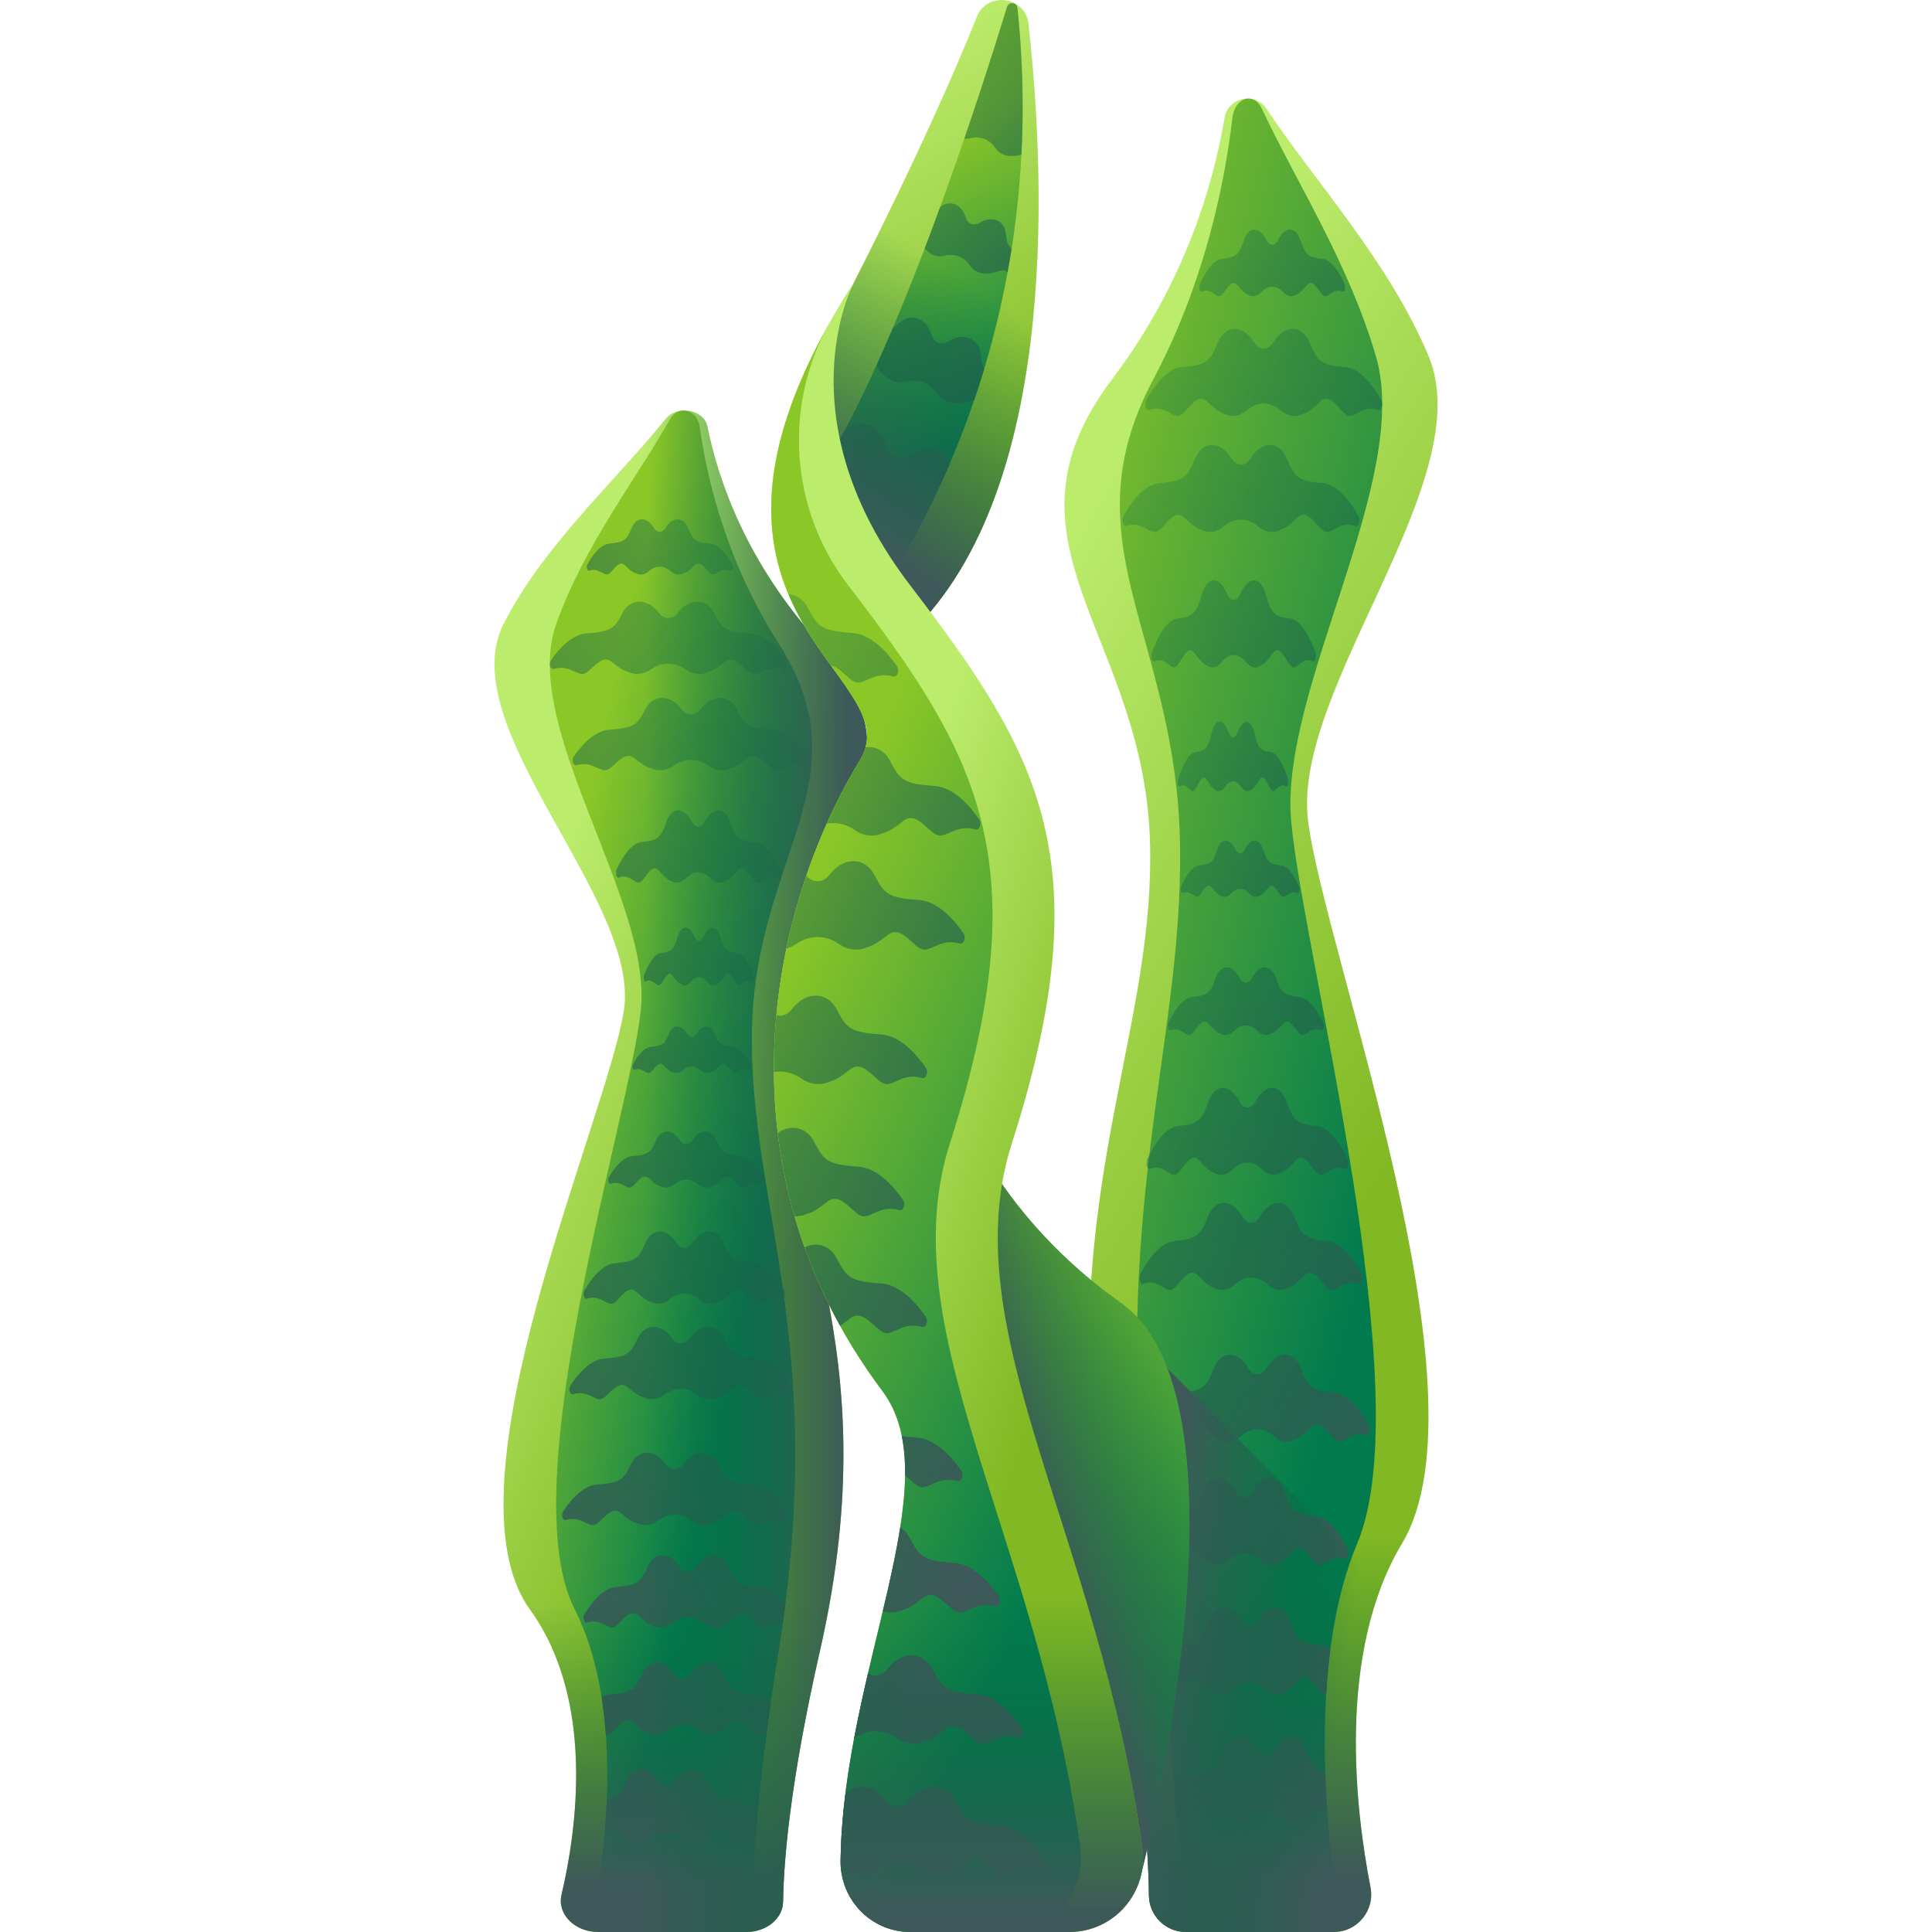 <svg xmlns:xlink="http://www.w3.org/1999/xlink" id="Capa_1" enable-background="new 0 0 510 510" height="512" viewBox="0 0 510 510"
     width="512" xmlns="http://www.w3.org/2000/svg">
    <linearGradient id="lg1">
        <stop offset="0" stop-color="#bbec6c"/>
        <stop offset="1" stop-color="#81b823"/>
    </linearGradient>
    <linearGradient id="SVGID_1_" gradientUnits="userSpaceOnUse" x1="236.252" x2="372.554" xlink:href="#lg1"
                    y1="218.824" y2="298.244"/>
    <linearGradient id="lg2">
        <stop offset="0" stop-color="#8bc727"/>
        <stop offset="1" stop-color="#017b4e"/>
    </linearGradient>
    <linearGradient id="SVGID_00000167395150258168332510000015879108662170364575_" gradientUnits="userSpaceOnUse"
                    x1="240.361" x2="372.66" xlink:href="#lg2" y1="248.11" y2="279.681"/>
    <linearGradient id="lg3">
        <stop offset="0" stop-color="#026841" stop-opacity="0"/>
        <stop offset=".239" stop-color="#0a6644" stop-opacity=".239"/>
        <stop offset=".611" stop-color="#20604d" stop-opacity=".611"/>
        <stop offset="1" stop-color="#3e5959"/>
    </linearGradient>
    <linearGradient id="SVGID_00000131362487635792936630000000521834023450029957_" gradientUnits="userSpaceOnUse"
                    x1="280.85" x2="380.479" xlink:href="#lg3" y1="175.658" y2="234.755"/>
    <linearGradient id="SVGID_00000107552935157039621730000001795756519655767709_" gradientUnits="userSpaceOnUse"
                    x1="265.556" x2="411.219" xlink:href="#lg3" y1="132.79" y2="219.194"/>
    <linearGradient id="SVGID_00000054957875461471827630000006575658335344176518_" gradientUnits="userSpaceOnUse"
                    x1="282.741" x2="410.476" xlink:href="#lg3" y1="41.334" y2="117.103"/>
    <linearGradient id="SVGID_00000106122554040066232190000005994215226489097124_" gradientUnits="userSpaceOnUse"
                    x1="254.513" x2="459.809" xlink:href="#lg3" y1="91.298" y2="213.075"/>
    <linearGradient id="SVGID_00000076561678472553046510000003994308070172353714_" gradientUnits="userSpaceOnUse"
                    x1="260.526" x2="465.823" xlink:href="#lg3" y1="60.666" y2="182.443"/>
    <linearGradient id="SVGID_00000057113023554746027040000016331061377410297003_" gradientUnits="userSpaceOnUse"
                    x1="205.664" x2="399.391" xlink:href="#lg3" y1="260.446" y2="375.36"/>
    <linearGradient id="SVGID_00000088105549811884443640000012678980362156541339_" gradientUnits="userSpaceOnUse"
                    x1="187.27" x2="382.535" xlink:href="#lg3" y1="288.633" y2="404.46"/>
    <linearGradient id="SVGID_00000113354230199497369690000006368079234550121601_" gradientUnits="userSpaceOnUse"
                    x1="178.617" x2="360.44" xlink:href="#lg3" y1="317.048" y2="424.901"/>
    <linearGradient id="SVGID_00000047023482391105528750000012842324761327648935_" gradientUnits="userSpaceOnUse"
                    x1="183.045" x2="344.14" xlink:href="#lg3" y1="352.576" y2="448.134"/>
    <linearGradient id="SVGID_00000116921858726527051770000000526184336100208562_" gradientUnits="userSpaceOnUse"
                    x1="191.321" x2="333.315" xlink:href="#lg3" y1="389.157" y2="473.384"/>
    <linearGradient id="SVGID_00000078021990564357579810000001011454377930395568_" gradientUnits="userSpaceOnUse"
                    x1="228.913" x2="404.889" xlink:href="#lg3" y1="243.869" y2="348.254"/>
    <linearGradient id="SVGID_00000167374526537295909240000013300479085161236415_" gradientUnits="userSpaceOnUse"
                    x1="257.125" x2="393.1" xlink:href="#lg3" y1="225.412" y2="306.07"/>
    <linearGradient id="SVGID_00000014635759282268942860000002946974927179229111_" gradientUnits="userSpaceOnUse"
                    x1="275.888" x2="380.178" xlink:href="#lg3" y1="201.573" y2="263.435"/>
    <linearGradient id="SVGID_00000042725694917825049450000011567623990218354822_" gradientUnits="userSpaceOnUse"
                    x1="332.218" x2="332.218" xlink:href="#lg3" y1="405.702" y2="494.673"/>
    <linearGradient id="SVGID_00000171691533791840417620000017971365571928726427_" gradientUnits="userSpaceOnUse"
                    x1="121.653" x2="211.153" xlink:href="#lg1" y1="290.184" y2="326.184"/>
    <linearGradient id="SVGID_00000172406619939141434240000006403970319215868311_" gradientUnits="userSpaceOnUse"
                    x1="135.939" x2="202.439" xlink:href="#lg2" y1="301.531" y2="315.531"/>
    <linearGradient id="SVGID_00000096741601896246392970000012274511348472073364_"
                    gradientTransform="matrix(-1 0 0 1 -825.658 0)" gradientUnits="userSpaceOnUse" x1="-1054.261"
                    x2="-956.649" xlink:href="#lg3" y1="228.872" y2="286.773"/>
    <linearGradient id="SVGID_00000015331338639672663090000006220073742429641389_"
                    gradientTransform="matrix(-1 0 0 1 -825.658 0)" gradientUnits="userSpaceOnUse" x1="-1069.759"
                    x2="-926.156" xlink:href="#lg3" y1="191.856" y2="277.038"/>
    <linearGradient id="SVGID_00000016048595495555360630000002831264793241290893_"
                    gradientTransform="matrix(-1 0 0 1 -825.658 0)" gradientUnits="userSpaceOnUse" x1="-1052.87"
                    x2="-926.299" xlink:href="#lg3" y1="116.406" y2="191.485"/>
    <linearGradient id="SVGID_00000126306648391594420860000011618448743198926756_"
                    gradientTransform="matrix(-1 0 0 1 -825.658 0)" gradientUnits="userSpaceOnUse" x1="-1081.521"
                    x2="-876.977" xlink:href="#lg3" y1="155.972" y2="277.303"/>
    <linearGradient id="SVGID_00000036965757791462442150000017003025181871163023_"
                    gradientTransform="matrix(-1 0 0 1 -825.658 0)" gradientUnits="userSpaceOnUse" x1="-1075.508"
                    x2="-870.963" xlink:href="#lg3" y1="130.552" y2="251.883"/>
    <linearGradient id="SVGID_00000140711269262917810140000008020240552836977087_"
                    gradientTransform="matrix(-1 0 0 1 -825.658 0)" gradientUnits="userSpaceOnUse" x1="-1130.059"
                    x2="-937.227" xlink:href="#lg3" y1="291.291" y2="405.674"/>
    <linearGradient id="SVGID_00000070076893067433003280000010145266081768641200_"
                    gradientTransform="matrix(-1 0 0 1 -825.658 0)" gradientUnits="userSpaceOnUse" x1="-1148.386"
                    x2="-953.992" xlink:href="#lg3" y1="312.704" y2="428.014"/>
    <linearGradient id="SVGID_00000007408719340628410410000016922501339755603601_"
                    gradientTransform="matrix(-1 0 0 1 -825.658 0)" gradientUnits="userSpaceOnUse" x1="-1156.171"
                    x2="-976.074" xlink:href="#lg3" y1="336.12" y2="442.949"/>
    <linearGradient id="SVGID_00000042700582091135034990000011465051182685142432_"
                    gradientTransform="matrix(-1 0 0 1 -825.658 0)" gradientUnits="userSpaceOnUse" x1="-1150.017"
                    x2="-992.307" xlink:href="#lg3" y1="366.78" y2="460.33"/>
    <linearGradient id="SVGID_00000016060333220624774550000000400575460930241189_"
                    gradientTransform="matrix(-1 0 0 1 -825.658 0)" gradientUnits="userSpaceOnUse" x1="-1142.867"
                    x2="-1002.779" xlink:href="#lg3" y1="396.946" y2="480.043"/>
    <linearGradient id="SVGID_00000080910989096842049180000012160604863710622091_"
                    gradientTransform="matrix(-1 0 0 1 -825.658 0)" gradientUnits="userSpaceOnUse" x1="-1106.604"
                    x2="-931.922" xlink:href="#lg3" y1="280.009" y2="383.626"/>
    <linearGradient id="SVGID_00000039112929482494820740000006402383433342689930_"
                    gradientTransform="matrix(-1 0 0 1 -825.658 0)" gradientUnits="userSpaceOnUse" x1="-1078.456"
                    x2="-943.502" xlink:href="#lg3" y1="267.341" y2="347.393"/>
    <linearGradient id="SVGID_00000049900147211679100700000012050271380664896157_"
                    gradientTransform="matrix(-1 0 0 1 -825.658 0)" gradientUnits="userSpaceOnUse" x1="-1059.597"
                    x2="-956.383" xlink:href="#lg3" y1="249.496" y2="310.72"/>
    <linearGradient id="SVGID_00000171705731385648869020000000223186334010656941_"
                    gradientTransform="matrix(-1 0 0 1 -825.658 0)" gradientUnits="userSpaceOnUse" x1="-1003.44"
                    x2="-1003.44" xlink:href="#lg3" y1="423.448" y2="497.281"/>
    <linearGradient id="SVGID_00000173868731297963752600000017251950610580854699_" gradientUnits="userSpaceOnUse"
                    x1="170.551" x2="224.053" xlink:href="#lg3" y1="309.184" y2="309.184"/>
    <linearGradient id="SVGID_00000049203680575914175130000011668667156599021717_" gradientUnits="userSpaceOnUse"
                    x1="355.777" x2="304.443" xlink:href="#lg3" y1="439.455" y2="432.455"/>
    <linearGradient id="SVGID_00000069390769023020020270000000577924640266198710_" gradientUnits="userSpaceOnUse"
                    x1="216.225" x2="275.225" xlink:href="#lg1" y1="23.748" y2="124.748"/>
    <linearGradient id="SVGID_00000086654616915233431020000008322756940547428763_" gradientUnits="userSpaceOnUse"
                    x1="230.52" x2="263.52" xlink:href="#lg2" y1="43.992" y2="111.492"/>
    <linearGradient id="SVGID_00000161602357552370231190000001541087143615360444_" gradientUnits="userSpaceOnUse"
                    x1="157.376" x2="273.042" xlink:href="#lg3" y1="82.111" y2="149.111"/>
    <linearGradient id="SVGID_00000029763640322090032290000003481436578111949707_" gradientUnits="userSpaceOnUse"
                    x1="174.016" x2="289.683" xlink:href="#lg3" y1="53.383" y2="120.383"/>
    <linearGradient id="SVGID_00000110454645248199771960000016169489886308641949_" gradientUnits="userSpaceOnUse"
                    x1="190.241" x2="305.908" xlink:href="#lg3" y1="25.373" y2="92.373"/>
    <linearGradient id="SVGID_00000029021086301242249960000001928589291114523814_" gradientUnits="userSpaceOnUse"
                    x1="210.904" x2="326.57" xlink:href="#lg3" y1="-10.299" y2="56.701"/>
    <linearGradient id="SVGID_00000036969379816206715910000002829481608633203892_" gradientUnits="userSpaceOnUse"
                    x1="256.934" x2="217.6" xlink:href="#lg3" y1="75.479" y2="134.813"/>
    <linearGradient id="SVGID_00000176752631421318409270000017258439653280221353_" gradientUnits="userSpaceOnUse"
                    x1="222.541" x2="355.541" xlink:href="#lg2" y1="337.62" y2="468.62"/>
    <linearGradient id="SVGID_00000144309275851122710260000007020344941767656100_" gradientUnits="userSpaceOnUse"
                    x1="315.471" x2="271.471" xlink:href="#lg3" y1="376.299" y2="390.799"/>
    <linearGradient id="SVGID_00000183952226101151752580000006532389675742240922_" gradientUnits="userSpaceOnUse"
                    x1="217.723" x2="292.389" xlink:href="#lg1" y1="287.795" y2="311.795"/>
    <linearGradient id="SVGID_00000093162372860880101890000002692941531181766822_" gradientUnits="userSpaceOnUse"
                    x1="193.214" x2="310.547" xlink:href="#lg2" y1="282.845" y2="333.512"/>
    <linearGradient id="SVGID_00000039823137294516614330000000993241399973541513_" gradientUnits="userSpaceOnUse"
                    x1="146.642" x2="323.308" xlink:href="#lg3" y1="175.035" y2="248.369"/>
    <linearGradient id="SVGID_00000037683522795403251890000003881836995156398220_" gradientUnits="userSpaceOnUse"
                    x1="159.364" x2="336.031" xlink:href="#lg3" y1="144.386" y2="217.719"/>
    <linearGradient id="SVGID_00000014624737482554390300000003925234490924880771_" gradientUnits="userSpaceOnUse"
                    x1="99.145" x2="275.812" xlink:href="#lg3" y1="289.458" y2="362.792"/>
    <linearGradient id="SVGID_00000019644388252846760320000005279010345904193163_" gradientUnits="userSpaceOnUse"
                    x1="86.117" x2="262.783" xlink:href="#lg3" y1="320.846" y2="394.179"/>
    <linearGradient id="SVGID_00000091716522539984456840000008177787668967647161_" gradientUnits="userSpaceOnUse"
                    x1="74.976" x2="251.642" xlink:href="#lg3" y1="347.685" y2="421.019"/>
    <linearGradient id="SVGID_00000072989048775335325990000014203461233880669081_" gradientUnits="userSpaceOnUse"
                    x1="62.801" x2="239.468" xlink:href="#lg3" y1="377.016" y2="450.349"/>
    <linearGradient id="SVGID_00000032634027500652682160000014802791444560498362_" gradientUnits="userSpaceOnUse"
                    x1="50.695" x2="227.362" xlink:href="#lg3" y1="406.179" y2="479.512"/>
    <linearGradient id="SVGID_00000043454480297980290060000000413544520718379448_" gradientUnits="userSpaceOnUse"
                    x1="108.398" x2="285.064" xlink:href="#lg3" y1="267.169" y2="340.502"/>
    <linearGradient id="SVGID_00000068673010929379531050000001823952557744658872_" gradientUnits="userSpaceOnUse"
                    x1="121.359" x2="298.026" xlink:href="#lg3" y1="235.943" y2="309.277"/>
    <linearGradient id="SVGID_00000150825170005138482020000005630557885088058796_" gradientUnits="userSpaceOnUse"
                    x1="134.386" x2="311.052" xlink:href="#lg3" y1="204.561" y2="277.895"/>
    <linearGradient id="SVGID_00000019644514424932001930000006088099731549054376_" gradientUnits="userSpaceOnUse"
                    x1="261.819" x2="261.819" xlink:href="#lg3" y1="422" y2="504.691"/>
    <g>
        <g>
            <path d="m334.344 28.751c-3.067-4.618-10.186-3.085-11.1 2.383-2.877 17.202-10.351 43.409-29.69 69.001-32.803 43.411 8.917 67.516 10.044 123.116s-28.82 98.082-10.044 197.314c8.001 42.288 9.596 67.405 9.734 79.795.059 5.342 4.393 9.64 9.736 9.64h39.049c6.235 0 10.896-5.693 9.7-11.812-3.94-20.164-9.017-61.849 8.351-90.795 23.679-39.464-20.296-155.602-24.806-190.556s45.489-90.204 31.765-122.903c-10.481-24.972-30.055-46.086-42.739-65.183z"
                  fill="url(#SVGID_1_)"/>
            <path d="m333.126 28.751c-2.157-4.618-7.163-3.085-7.806 2.383-2.023 17.202-7.279 43.409-20.878 69.001-23.067 43.411 6.27 67.516 7.063 123.116s-20.266 98.082-7.063 197.314c5.627 42.288 6.748 67.405 6.845 79.795.042 5.342 3.089 9.64 6.846 9.64h27.46c4.384 0 7.662-5.693 6.821-11.812-2.771-20.164-6.341-61.849 5.872-90.795 16.651-39.464-14.272-155.602-17.444-190.556s31.988-90.204 22.337-122.903c-7.369-24.972-21.134-46.086-30.053-65.183z"
                  fill="url(#SVGID_00000167395150258168332510000015879108662170364575_)"/>
            <g>
                <path d="m339.935 205.477c-.956-2.905-2.55-6.66-4.458-6.914-3.138-.417-3.411-1.461-4.366-5.218s-3.07-3.757-4.434 0c-.003.009-.007.019-.01.028-.643 1.744-1.705 1.744-2.348 0-.003-.009-.007-.018-.01-.028-1.364-3.757-3.479-3.757-4.434 0s-1.228 4.8-4.366 5.218c-1.908.254-3.502 4.009-4.458 6.914-.284.864-.031 2.347.362 2.113 1.669-.995 2.531 1.044 3.414 1.269 1.091.278 2.251-5.496 3.752-2.991.761 1.269 1.416 2.214 2.046 2.514.784.789 1.87.606 2.71-.636.007-.011.015-.022.022-.033 1.331-1.953 2.941-1.953 4.272 0 .007.011.015.022.022.033.841 1.242 1.926 1.424 2.71.636.63-.3 1.286-1.245 2.046-2.514 1.501-2.505 2.66 3.269 3.752 2.991.883-.225 1.745-2.264 3.414-1.269.393.234.646-1.25.362-2.113z"
                      fill="url(#SVGID_00000131362487635792936630000000521834023450029957_)"/>
                <path d="m347.204 171.939c-1.425-3.644-3.801-8.354-6.644-8.673-4.677-.524-5.083-1.833-6.507-6.545-1.423-4.712-4.575-4.712-6.608 0-.005.012-.01.023-.015.035-.958 2.188-2.541 2.188-3.5 0-.005-.012-.01-.023-.015-.035-2.033-4.712-5.185-4.712-6.608 0s-1.83 6.021-6.507 6.545c-2.844.318-5.219 5.029-6.644 8.673-.424 1.083-.047 2.945.54 2.65 2.487-1.248 3.772 1.31 5.088 1.592 1.627.348 3.355-6.893 5.592-3.752 1.133 1.592 2.11 2.777 3.049 3.153 1.168.989 2.786.76 4.039-.797.011-.014.022-.027.033-.041 1.984-2.45 4.384-2.45 6.367 0 .011.014.022.027.033.041 1.253 1.557 2.871 1.786 4.039.797.939-.376 1.916-1.561 3.049-3.153 2.237-3.142 3.965 4.1 5.592 3.752 1.316-.282 2.601-2.84 5.088-1.592.586.294.963-1.567.539-2.65z"
                      fill="url(#SVGID_00000107552935157039621730000001795756519655767709_)"/>
                <path d="m354.93 74.943c-1.265-2.784-3.373-6.384-5.896-6.627-4.15-.4-4.511-1.4-5.774-5.001s-4.06-3.601-5.865 0c-.004.009-.009.018-.013.027-.85 1.672-2.255 1.672-3.106 0-.004-.009-.009-.018-.013-.027-1.805-3.601-4.601-3.601-5.865 0-1.263 3.601-1.624 4.601-5.774 5.001-2.524.243-4.632 3.843-5.896 6.627-.376.828-.041 2.25.479 2.025 2.207-.954 3.348 1.001 4.515 1.216 1.444.266 2.977-5.268 4.962-2.867 1.006 1.217 1.873 2.122 2.706 2.41 1.037.756 2.473.581 3.584-.609.01-.01.02-.021.029-.031 1.76-1.872 3.89-1.872 5.651 0 .01.01.02.021.029.031 1.112 1.19 2.548 1.365 3.584.609.833-.288 1.7-1.193 2.706-2.41 1.985-2.401 3.519 3.133 4.962 2.867 1.168-.215 2.308-2.17 4.515-1.216.521.225.856-1.197.48-2.025z"
                      fill="url(#SVGID_00000054957875461471827630000006575658335344176518_)"/>
                <path d="m358.588 136.195c-2.053-3.644-5.475-8.354-9.572-8.673-6.738-.524-7.324-1.833-9.374-6.545-2.051-4.712-6.591-4.712-9.521 0-.007.012-.014.023-.022.035-1.381 2.188-3.661 2.188-5.042 0-.007-.012-.015-.023-.022-.035-2.929-4.712-7.47-4.712-9.521 0s-2.636 6.021-9.374 6.545c-4.097.318-7.519 5.029-9.572 8.673-.611 1.084-.067 2.945.777 2.65 3.583-1.248 5.435 1.31 7.33 1.592 2.344.348 4.834-6.893 8.056-3.752 1.633 1.592 3.04 2.777 4.393 3.153 1.683.989 4.014.76 5.819-.797.016-.014.032-.027.048-.041 2.858-2.45 6.316-2.45 9.174 0 .016.014.032.027.048.041 1.805 1.557 4.136 1.786 5.819.797 1.353-.376 2.76-1.561 4.393-3.153 3.222-3.142 5.712 4.1 8.056 3.752 1.895-.282 3.747-2.84 7.33-1.592.844.294 1.387-1.567.777-2.65z"
                      fill="url(#SVGID_00000106122554040066232190000005994215226489097124_)"/>
                <path d="m364.601 105.563c-2.053-3.644-5.475-8.354-9.572-8.673-6.738-.524-7.324-1.833-9.374-6.545-2.051-4.712-6.591-4.712-9.521 0-.007.012-.014.023-.022.035-1.381 2.188-3.661 2.188-5.042 0-.007-.012-.015-.023-.022-.035-2.929-4.712-7.47-4.712-9.521 0s-2.637 6.021-9.374 6.545c-4.097.318-7.519 5.029-9.572 8.673-.611 1.084-.067 2.945.777 2.65 3.583-1.248 5.435 1.31 7.33 1.592 2.344.348 4.834-6.893 8.056-3.752 1.633 1.592 3.04 2.777 4.393 3.153 1.683.989 4.014.76 5.819-.797.016-.014.032-.027.048-.041 2.858-2.45 6.316-2.45 9.173 0 .016.014.032.027.048.041 1.805 1.557 4.136 1.786 5.819.797 1.353-.376 2.76-1.561 4.393-3.153 3.222-3.142 5.712 4.1 8.056 3.752 1.895-.282 3.747-2.84 7.33-1.592.846.294 1.389-1.567.778-2.65z"
                      fill="url(#SVGID_00000076561678472553046510000003994308070172353714_)"/>
                <path d="m359.455 336.268c-1.934-3.644-5.157-8.354-9.015-8.673-6.345-.524-6.897-1.833-8.828-6.545s-6.207-4.712-8.966 0c-.007.012-.014.023-.021.035-1.3 2.188-3.448 2.188-4.749 0-.007-.012-.014-.023-.02-.035-2.759-4.712-7.035-4.712-8.966 0s-2.483 6.021-8.828 6.545c-3.858.318-7.081 5.029-9.015 8.673-.575 1.083-.063 2.945.732 2.65 3.375-1.248 5.118 1.31 6.903 1.592 2.207.348 4.552-6.893 7.587-3.752 1.538 1.592 2.863 2.777 4.137 3.153 1.585.989 3.78.76 5.48-.797.015-.014.03-.027.045-.041 2.692-2.45 5.948-2.45 8.639 0 .015.014.03.027.045.041 1.7 1.557 3.895 1.786 5.48.797 1.274-.376 2.599-1.561 4.137-3.153 3.035-3.142 5.38 4.1 7.587 3.752 1.785-.282 3.529-2.84 6.903-1.592.796.294 1.308-1.567.733-2.65z"
                      fill="url(#SVGID_00000057113023554746027040000016331061377410297003_)"/>
                <path d="m361.372 376.312c-1.95-3.644-5.199-8.354-9.089-8.673-6.398-.524-6.954-1.833-8.901-6.545s-6.259-4.712-9.04 0c-.007.012-.014.023-.021.035-1.311 2.188-3.477 2.188-4.788 0-.007-.012-.014-.023-.021-.035-2.782-4.712-7.093-4.712-9.04 0s-2.503 6.021-8.901 6.545c-3.89.318-7.14 5.029-9.089 8.673-.58 1.084-.064 2.945.738 2.65 3.402-1.248 5.161 1.31 6.96 1.592 2.225.348 4.59-6.893 7.65-3.752 1.551 1.592 2.887 2.777 4.171 3.153 1.598.989 3.812.76 5.526-.797.015-.014.03-.027.045-.041 2.714-2.45 5.997-2.45 8.711 0 .015.014.03.027.045.041 1.714 1.557 3.928 1.786 5.525.797 1.285-.376 2.621-1.561 4.171-3.153 3.06-3.142 5.424 4.1 7.649 3.752 1.8-.282 3.558-2.84 6.96-1.592.803.294 1.319-1.567.739-2.65z"
                      fill="url(#SVGID_00000088105549811884443640000012678980362156541339_)"/>
                <path d="m347.266 400.227c-5.94-.524-6.456-1.833-8.264-6.545s-5.811-4.712-8.393 0c-.006.012-.013.023-.019.035-1.217 2.188-3.228 2.188-4.445 0-.006-.012-.013-.023-.019-.035-2.582-4.712-6.585-4.712-8.393 0s-2.324 6.021-8.264 6.545c-2.664.235-5.002 2.86-6.773 5.683.185 1.751.377 3.515.584 5.304 2.182-.062 3.528 1.696 4.898 1.928 2.066.348 4.261-6.893 7.102-3.752 1.44 1.592 2.68 2.777 3.873 3.153 1.483.989 3.539.76 5.13-.797.014-.014.028-.027.042-.041 2.519-2.45 5.568-2.45 8.087 0 .014.014.028.027.042.041 1.591 1.557 3.646 1.786 5.13.797 1.193-.376 2.433-1.561 3.873-3.153 2.841-3.142 5.036 4.1 7.102 3.752 1.671-.282 3.303-2.84 6.462-1.592.744.294 1.224-1.567.685-2.65-1.812-3.644-4.829-8.355-8.44-8.673z"
                      fill="url(#SVGID_00000113354230199497369690000006368079234550121601_)"/>
                <path d="m340.435 427.818c-1.808-4.712-5.811-4.712-8.393 0-.006.012-.013.023-.019.035-1.217 2.188-3.228 2.188-4.445 0-.006-.012-.013-.023-.019-.035-2.582-4.712-6.585-4.712-8.393 0s-2.324 6.021-8.264 6.545c-1.603.141-3.088 1.15-4.403 2.545.383 3.237.738 6.358 1.064 9.353.74.445 1.391.906 2.048 1.017 2.066.348 4.261-6.893 7.102-3.752 1.439 1.592 2.68 2.777 3.873 3.153 1.483.989 3.539.76 5.13-.797.014-.014.028-.027.042-.041 2.519-2.45 5.568-2.45 8.087 0 .014.014.028.027.042.041 1.591 1.557 3.646 1.786 5.13.797 1.193-.376 2.433-1.561 3.873-3.153 2.841-3.142 5.036 4.1 7.102 3.752.027-.005.055-.015.082-.021.24-3.99.61-7.996 1.13-11.967-.794-.512-1.631-.85-2.503-.927-5.942-.524-6.458-1.833-8.266-6.545z"
                      fill="url(#SVGID_00000047023482391105528750000012842324761327648935_)"/>
                <path d="m344.687 461.953c-1.808-4.712-5.811-4.712-8.393 0-.006.012-.013.023-.019.035-1.217 2.188-3.228 2.188-4.445 0-.006-.012-.013-.023-.019-.035-2.582-4.712-6.585-4.712-8.393 0s-2.324 6.021-8.264 6.545c-1.935.171-3.696 1.606-5.195 3.458.208 2.762.385 5.352.536 7.785 1.344.486 2.35 1.5 3.368 1.671 2.066.348 4.261-6.893 7.102-3.752 1.439 1.592 2.68 2.777 3.873 3.153 1.484.989 3.539.76 5.13-.797.014-.014.028-.027.042-.041 2.519-2.449 5.568-2.449 8.087 0 .014.014.028.027.042.041 1.591 1.557 3.646 1.786 5.13.797 1.193-.376 2.433-1.561 3.873-3.153 1.156-1.279 2.204-.828 3.181.121-.213-3.129-.385-6.391-.493-9.757-3.087-.769-3.722-2.367-5.143-6.071z"
                      fill="url(#SVGID_00000116921858726527051770000000526184336100208562_)"/>
                <path d="m355.712 305.909c-1.748-3.644-4.662-8.354-8.15-8.673-5.737-.524-6.236-1.833-7.982-6.545s-5.612-4.712-8.106 0c-.006.012-.012.023-.019.035-1.176 2.188-3.118 2.188-4.293 0-.006-.012-.012-.023-.019-.035-2.494-4.712-6.36-4.712-8.106 0s-2.245 6.021-7.982 6.545c-3.488.318-6.402 5.029-8.15 8.673-.52 1.084-.057 2.945.662 2.65 3.051-1.248 4.627 1.31 6.241 1.592 1.995.348 4.116-6.893 6.859-3.752 1.39 1.592 2.588 2.777 3.74 3.153 1.433.989 3.418.76 4.955-.797l.041-.041c2.433-2.45 5.377-2.45 7.811 0 .013.014.027.027.04.041 1.537 1.557 3.522 1.786 4.955.797 1.152-.376 2.35-1.561 3.74-3.153 2.744-3.142 4.864 4.1 6.859 3.752 1.614-.282 3.19-2.84 6.241-1.592.72.294 1.183-1.567.663-2.65z"
                      fill="url(#SVGID_00000078021990564357579810000001011454377930395568_)"/>
                <path d="m349.261 269.918c-1.35-2.828-3.601-6.485-6.296-6.732-4.432-.406-4.817-1.423-6.166-5.081s-4.335-3.658-6.262 0c-.005.009-.01.018-.014.027-.908 1.698-2.408 1.698-3.316 0-.005-.009-.01-.018-.014-.027-1.927-3.658-4.913-3.658-6.262 0s-1.734 4.674-6.166 5.081c-2.695.247-4.945 3.904-6.296 6.732-.402.841-.044 2.286.511 2.057 2.357-.969 3.575 1.017 4.821 1.236 1.541.27 3.179-5.351 5.299-2.912 1.074 1.236 1.999 2.156 2.889 2.448 1.107.768 2.64.59 3.827-.619.01-.011.021-.021.031-.032 1.88-1.902 4.154-1.902 6.034 0 .01.011.021.021.031.032 1.187 1.209 2.721 1.387 3.827.619.89-.292 1.815-1.212 2.889-2.448 2.119-2.439 3.757 3.183 5.299 2.912 1.247-.219 2.464-2.204 4.821-1.236.557.228.914-1.216.513-2.057z"
                      fill="url(#SVGID_00000167374526537295909240000013300479085161236415_)"/>
                <path d="m342.922 234.019c-1.03-2.353-2.747-5.394-4.802-5.6-3.38-.338-3.674-1.183-4.703-4.226s-3.306-3.043-4.776 0c-.004.008-.007.015-.011.022-.693 1.413-1.837 1.413-2.529 0-.004-.007-.007-.015-.011-.022-1.47-3.043-3.747-3.043-4.776 0s-1.323 3.888-4.702 4.226c-2.055.206-3.772 3.247-4.802 5.6-.306.7-.034 1.901.39 1.711 1.798-.806 2.726.846 3.677 1.028 1.176.225 2.425-4.451 4.041-2.423.819 1.028 1.525 1.793 2.204 2.036.844.639 2.014.491 2.919-.515.008-.009.016-.018.024-.026 1.434-1.582 3.168-1.582 4.602 0 .008.009.016.018.024.026.905 1.006 2.075 1.154 2.919.515.679-.243 1.385-1.008 2.204-2.036 1.616-2.029 2.866 2.648 4.041 2.423.951-.182 1.88-1.834 3.677-1.028.424.19.697-1.011.39-1.711z"
                      fill="url(#SVGID_00000014635759282268942860000002946974927179229111_)"/>
            </g>
            <path d="m293.554 420.565c8.001 42.288 9.596 67.405 9.734 79.795.059 5.342 4.393 9.64 9.736 9.64h39.049c6.235 0 10.896-5.693 9.7-11.812-3.94-20.164-9.017-61.849 8.351-90.795 8.159-13.598 8.284-36.3 4.761-61.647h-87.273c-.894 21.196.402 45.535 5.942 74.819z"
                  fill="url(#SVGID_00000042725694917825049450000011567623990218354822_)"/>
        </g>
        <g>
            <path d="m175.656 110.635c3.067-3.833 10.186-2.56 11.1 1.978 2.877 14.275 10.351 36.023 29.69 57.261 32.803 36.024-8.917 56.028-10.044 102.168s28.82 81.394 10.044 163.741c-8.001 35.093-9.596 55.936-9.734 66.218-.059 4.433-4.393 8-9.736 8h-39.049c-6.235 0-10.896-4.724-9.7-9.802 3.94-16.733 9.017-51.325-8.351-75.346-23.679-32.749 20.296-129.126 24.806-158.133s-45.489-74.856-31.765-101.991c10.481-20.724 30.055-38.246 42.739-54.094z"
                  fill="url(#SVGID_00000171691533791840417620000017971365571928726427_)"/>
            <path d="m176.874 110.635c2.157-3.833 7.163-2.56 7.806 1.978 2.023 14.275 7.279 36.023 20.878 57.261 23.067 36.024-6.27 56.028-7.063 102.168s20.266 81.394 7.063 163.741c-5.627 35.093-6.748 55.936-6.845 66.218-.042 4.433-3.089 8-6.846 8h-27.46c-4.384 0-7.662-4.724-6.821-9.802 2.771-16.733 6.341-51.325-5.872-75.346-16.651-32.749 14.272-129.126 17.444-158.133s-31.989-74.856-22.337-101.991c7.369-20.724 21.134-38.246 30.053-54.094z"
                  fill="url(#SVGID_00000172406619939141434240000006403970319215868311_)"/>
            <g>
                <path d="m170.065 257.291c.956-2.411 2.55-5.527 4.458-5.738 3.138-.346 3.411-1.212 4.366-4.33s3.07-3.118 4.434 0c.003.008.007.015.01.023.643 1.447 1.705 1.447 2.348 0 .003-.008.007-.015.01-.023 1.364-3.118 3.479-3.118 4.434 0s1.228 3.984 4.366 4.33c1.908.211 3.502 3.327 4.458 5.738.284.717.031 1.948-.362 1.753-1.669-.826-2.531.867-3.414 1.053-1.092.23-2.251-4.561-3.752-2.482-.76 1.053-1.416 1.837-2.046 2.086-.784.654-1.87.503-2.71-.527-.007-.009-.015-.018-.022-.027-1.331-1.621-2.941-1.621-4.272 0-.007.009-.015.018-.022.027-.841 1.03-1.926 1.182-2.71.527-.63-.249-1.286-1.033-2.046-2.086-1.501-2.078-2.661 2.713-3.752 2.482-.883-.186-1.745-1.879-3.414-1.053-.393.195-.646-1.036-.362-1.753z"
                      fill="url(#SVGID_00000096741601896246392970000012274511348472073364_)"/>
                <path d="m162.796 229.46c1.425-3.024 3.801-6.933 6.644-7.197 4.677-.434 5.083-1.521 6.507-5.431 1.423-3.911 4.575-3.911 6.608 0 .005.01.01.019.015.029.958 1.816 2.541 1.816 3.5 0 .005-.01.01-.019.015-.029 2.033-3.911 5.185-3.911 6.608 0s1.83 4.997 6.507 5.431c2.844.264 5.219 4.173 6.644 7.197.424.899.047 2.443-.54 2.199-2.487-1.036-3.772 1.087-5.088 1.321-1.627.289-3.355-5.72-5.592-3.113-1.133 1.321-2.11 2.304-3.049 2.617-1.168.821-2.786.631-4.039-.662-.011-.011-.022-.023-.033-.034-1.984-2.033-4.384-2.033-6.367 0-.011.011-.022.023-.033.034-1.253 1.292-2.871 1.482-4.039.662-.939-.312-1.916-1.296-3.049-2.617-2.237-2.607-3.965 3.403-5.592 3.113-1.316-.234-2.601-2.356-5.088-1.321-.586.244-.963-1.3-.539-2.199z"
                      fill="url(#SVGID_00000015331338639672663090000006220073742429641389_)"/>
                <path d="m155.07 148.968c1.265-2.311 3.373-5.298 5.896-5.5 4.15-.332 4.511-1.162 5.774-4.15s4.06-2.988 5.865 0c.004.007.009.015.013.022.85 1.387 2.255 1.387 3.106 0 .004-.007.009-.015.013-.022 1.804-2.988 4.601-2.988 5.865 0 1.263 2.988 1.624 3.818 5.774 4.15 2.524.202 4.632 3.189 5.896 5.5.376.687.041 1.867-.479 1.681-2.207-.791-3.348.831-4.515 1.009-1.444.221-2.977-4.371-4.962-2.379-1.006 1.01-1.873 1.761-2.706 2-1.037.627-2.473.482-3.584-.506-.01-.009-.02-.017-.029-.026-1.76-1.553-3.89-1.553-5.651 0-.01.009-.02.017-.029.026-1.112.988-2.548 1.133-3.584.506-.833-.239-1.7-.99-2.706-2-1.985-1.992-3.519 2.6-4.962 2.379-1.168-.179-2.308-1.801-4.515-1.009-.521.186-.856-.994-.48-1.681z"
                      fill="url(#SVGID_00000016048595495555360630000002831264793241290893_)"/>
                <path d="m151.412 199.798c2.053-3.024 5.475-6.933 9.572-7.197 6.738-.434 7.324-1.521 9.374-5.431 2.051-3.911 6.591-3.911 9.521 0 .007.01.014.019.022.029 1.381 1.816 3.661 1.816 5.042 0 .007-.01.015-.019.022-.029 2.929-3.911 7.47-3.911 9.521 0s2.637 4.997 9.374 5.431c4.097.264 7.519 4.173 9.572 7.197.611.899.067 2.443-.777 2.199-3.583-1.036-5.435 1.087-7.33 1.321-2.344.289-4.834-5.72-8.056-3.113-1.633 1.321-3.04 2.304-4.393 2.617-1.683.821-4.014.631-5.819-.662-.016-.011-.032-.023-.048-.034-2.858-2.033-6.316-2.033-9.174 0-.016.011-.032.023-.048.034-1.805 1.292-4.136 1.482-5.819.662-1.353-.312-2.76-1.296-4.393-2.617-3.222-2.607-5.712 3.403-8.056 3.113-1.895-.234-3.747-2.356-7.33-1.321-.844.244-1.387-1.3-.777-2.199z"
                      fill="url(#SVGID_00000126306648391594420860000011618448743198926756_)"/>
                <path d="m145.399 174.378c2.053-3.024 5.475-6.933 9.572-7.197 6.738-.434 7.324-1.521 9.374-5.431 2.051-3.911 6.591-3.911 9.521 0 .007.01.014.019.022.029 1.381 1.816 3.661 1.816 5.042 0 .007-.01.015-.019.022-.029 2.929-3.911 7.47-3.911 9.521 0s2.636 4.997 9.374 5.431c4.097.264 7.519 4.173 9.572 7.197.611.899.067 2.443-.777 2.199-3.583-1.036-5.435 1.087-7.33 1.321-2.344.289-4.834-5.72-8.056-3.113-1.633 1.321-3.04 2.304-4.393 2.617-1.683.821-4.014.631-5.819-.662-.016-.011-.032-.023-.048-.034-2.858-2.033-6.316-2.033-9.174 0-.016.011-.032.023-.048.034-1.805 1.292-4.136 1.482-5.819.662-1.353-.312-2.76-1.296-4.393-2.617-3.222-2.607-5.712 3.403-8.056 3.113-1.895-.234-3.747-2.356-7.33-1.321-.845.244-1.388-1.3-.777-2.199z"
                      fill="url(#SVGID_00000036965757791462442150000017003025181871163023_)"/>
                <path d="m150.545 365.828c1.934-3.024 5.157-6.933 9.015-7.197 6.345-.434 6.897-1.521 8.828-5.431 1.931-3.911 6.207-3.911 8.966 0 .007.01.014.019.02.029 1.3 1.816 3.448 1.816 4.749 0 .007-.01.014-.019.02-.029 2.759-3.911 7.035-3.911 8.966 0s2.483 4.997 8.828 5.431c3.858.264 7.081 4.173 9.015 7.197.575.899.063 2.444-.732 2.199-3.375-1.036-5.118 1.087-6.903 1.321-2.207.289-4.552-5.72-7.587-3.113-1.538 1.321-2.863 2.304-4.137 2.617-1.585.821-3.78.631-5.48-.662-.015-.011-.03-.023-.045-.034-2.692-2.033-5.948-2.033-8.639 0-.015.011-.03.023-.045.034-1.7 1.292-3.895 1.483-5.48.662-1.274-.312-2.599-1.296-4.137-2.617-3.035-2.607-5.38 3.403-7.587 3.113-1.785-.234-3.529-2.356-6.903-1.321-.795.245-1.307-1.299-.732-2.199z"
                      fill="url(#SVGID_00000140711269262917810140000008020240552836977087_)"/>
                <path d="m148.628 399.059c1.95-3.024 5.199-6.933 9.089-7.197 6.398-.434 6.954-1.521 8.901-5.431 1.947-3.911 6.259-3.911 9.04 0 .007.01.014.019.021.029 1.311 1.816 3.477 1.816 4.788 0 .007-.01.014-.019.021-.029 2.782-3.911 7.093-3.911 9.04 0s2.503 4.997 8.901 5.431c3.89.264 7.14 4.173 9.089 7.197.58.899.064 2.444-.738 2.199-3.403-1.036-5.161 1.087-6.96 1.321-2.225.289-4.59-5.72-7.65-3.113-1.551 1.321-2.887 2.304-4.171 2.617-1.598.821-3.812.631-5.525-.662-.015-.011-.03-.023-.045-.034-2.714-2.033-5.997-2.033-8.711 0-.015.011-.03.023-.045.034-1.714 1.292-3.928 1.482-5.525.662-1.285-.312-2.621-1.296-4.171-2.617-3.06-2.607-5.424 3.403-7.649 3.113-1.8-.234-3.558-2.356-6.96-1.321-.804.244-1.32-1.3-.74-2.199z"
                      fill="url(#SVGID_00000070076893067433003280000010145266081768641200_)"/>
                <path d="m162.734 418.905c5.94-.435 6.456-1.521 8.264-5.431 1.808-3.911 5.811-3.911 8.393 0 .006.01.013.019.019.029 1.217 1.816 3.228 1.816 4.445 0 .006-.01.013-.019.019-.029 2.582-3.911 6.585-3.911 8.393 0s2.324 4.997 8.264 5.431c2.664.195 5.002 2.373 6.773 4.716-.185 1.453-.377 2.917-.584 4.401-2.182-.052-3.528 1.408-4.898 1.6-2.066.289-4.261-5.721-7.102-3.113-1.44 1.321-2.68 2.304-3.873 2.617-1.483.821-3.539.631-5.13-.662-.014-.011-.028-.023-.042-.034-2.519-2.033-5.567-2.033-8.087 0-.014.011-.028.023-.042.034-1.591 1.292-3.646 1.482-5.13.662-1.193-.312-2.433-1.296-3.873-2.617-2.841-2.607-5.036 3.403-7.102 3.113-1.671-.234-3.303-2.357-6.462-1.321-.744.244-1.224-1.3-.685-2.199 1.812-3.024 4.829-6.933 8.44-7.197z"
                      fill="url(#SVGID_00000007408719340628410410000016922501339755603601_)"/>
                <path d="m169.565 441.801c1.808-3.911 5.81-3.911 8.393 0 .006.01.013.019.019.029 1.217 1.816 3.228 1.816 4.445 0 .006-.01.013-.019.019-.029 2.582-3.911 6.585-3.911 8.393 0s2.324 4.997 8.264 5.431c1.603.117 3.088.954 4.403 2.112-.383 2.686-.738 5.276-1.064 7.762-.739.369-1.391.752-2.048.844-2.066.289-4.261-5.72-7.102-3.113-1.439 1.321-2.68 2.304-3.873 2.617-1.483.821-3.539.631-5.13-.662-.014-.011-.028-.023-.042-.034-2.519-2.033-5.567-2.033-8.087 0-.014.011-.028.023-.042.034-1.591 1.292-3.646 1.483-5.13.662-1.193-.312-2.433-1.296-3.873-2.617-2.841-2.607-5.036 3.403-7.102 3.113-.027-.004-.055-.012-.082-.017-.24-3.311-.61-6.636-1.13-9.931.794-.425 1.631-.705 2.503-.769 5.942-.435 6.458-1.522 8.266-5.432z"
                      fill="url(#SVGID_00000042700582091135034990000011465051182685142432_)"/>
                <path d="m165.313 470.128c1.808-3.911 5.81-3.911 8.393 0 .006.01.013.019.019.029 1.217 1.816 3.228 1.816 4.445 0 .006-.01.013-.019.019-.029 2.582-3.911 6.585-3.911 8.393 0s2.324 4.997 8.264 5.431c1.935.142 3.696 1.333 5.195 2.87-.208 2.292-.385 4.441-.536 6.461-1.344.403-2.35 1.245-3.368 1.387-2.066.289-4.261-5.721-7.102-3.113-1.439 1.321-2.68 2.304-3.873 2.617-1.484.821-3.539.631-5.13-.662-.014-.011-.028-.023-.042-.034-2.519-2.033-5.567-2.033-8.087 0-.014.011-.028.023-.042.034-1.591 1.292-3.646 1.482-5.13.662-1.193-.312-2.433-1.296-3.873-2.617-1.156-1.061-2.204-.688-3.181.1.213-2.596.385-5.303.493-8.097 3.087-.639 3.722-1.965 5.143-5.039z"
                      fill="url(#SVGID_00000016060333220624774550000000400575460930241189_)"/>
                <path d="m154.288 340.635c1.748-3.024 4.662-6.933 8.15-7.197 5.737-.434 6.236-1.521 7.982-5.431 1.746-3.911 5.612-3.911 8.106 0 .006.01.012.019.019.029 1.176 1.816 3.118 1.816 4.293 0 .006-.01.012-.019.019-.029 2.494-3.911 6.36-3.911 8.106 0s2.245 4.997 7.982 5.431c3.488.264 6.402 4.173 8.15 7.197.52.899.057 2.444-.662 2.199-3.051-1.036-4.627 1.087-6.241 1.321-1.995.289-4.116-5.72-6.859-3.113-1.39 1.321-2.588 2.304-3.74 2.617-1.433.821-3.418.631-4.955-.662-.014-.011-.027-.023-.04-.034-2.433-2.033-5.377-2.033-7.811 0-.013.011-.027.023-.04.034-1.537 1.292-3.522 1.482-4.955.662-1.152-.312-2.35-1.296-3.74-2.617-2.744-2.607-4.864 3.403-6.859 3.113-1.614-.234-3.19-2.356-6.241-1.321-.721.245-1.184-1.3-.664-2.199z"
                      fill="url(#SVGID_00000080910989096842049180000012160604863710622091_)"/>
                <path d="m160.739 310.768c1.35-2.347 3.601-5.382 6.296-5.587 4.432-.337 4.817-1.18 6.166-4.216s4.335-3.036 6.262 0c.005.008.01.015.014.022.908 1.409 2.408 1.409 3.316 0 .005-.007.01-.015.014-.022 1.927-3.036 4.913-3.036 6.262 0s1.734 3.879 6.166 4.216c2.695.205 4.945 3.24 6.296 5.587.402.698.044 1.897-.511 1.707-2.357-.804-3.575.844-4.821 1.025-1.541.224-3.179-4.441-5.299-2.417-1.074 1.026-1.999 1.789-2.889 2.031-1.107.637-2.64.49-3.827-.514-.01-.009-.021-.018-.031-.026-1.88-1.578-4.154-1.578-6.034 0-.01.009-.021.018-.031.026-1.187 1.003-2.721 1.151-3.827.514-.89-.242-1.815-1.006-2.889-2.031-2.119-2.024-3.757 2.641-5.299 2.417-1.247-.182-2.464-1.829-4.821-1.025-.557.189-.914-1.009-.513-1.707z"
                      fill="url(#SVGID_00000039112929482494820740000006402383433342689930_)"/>
                <path d="m167.078 280.977c1.03-1.952 2.747-4.477 4.802-4.647 3.38-.281 3.674-.982 4.702-3.507 1.029-2.525 3.306-2.525 4.776 0 .004.006.007.012.011.019.693 1.172 1.837 1.172 2.529 0 .004-.006.007-.012.011-.019 1.47-2.525 3.747-2.525 4.776 0s1.323 3.227 4.702 3.507c2.055.171 3.772 2.695 4.802 4.647.306.581.034 1.578-.39 1.42-1.798-.669-2.726.702-3.677.853-1.176.187-2.425-3.694-4.041-2.01-.819.853-1.525 1.488-2.204 1.69-.844.53-2.014.407-2.919-.427-.008-.007-.016-.015-.024-.022-1.434-1.313-3.168-1.313-4.602 0-.008.007-.016.015-.024.022-.905.835-2.075.957-2.919.427-.679-.202-1.385-.837-2.204-1.69-1.616-1.683-2.866 2.197-4.041 2.01-.951-.151-1.88-1.522-3.677-.853-.423.158-.696-.839-.389-1.42z"
                      fill="url(#SVGID_00000049900147211679100700000012050271380664896157_)"/>
            </g>
            <path d="m216.446 435.782c-8.001 35.093-9.596 55.936-9.734 66.218-.059 4.433-4.393 8-9.736 8h-39.049c-6.235 0-10.896-4.724-9.7-9.802 3.94-16.733 9.017-51.325-8.351-75.346-8.159-11.284-8.284-30.124-4.761-51.157h87.273c.894 17.588-.402 37.786-5.942 62.087z"
                  fill="url(#SVGID_00000171705731385648869020000000223186334010656941_)"/>
        </g>
        <path d="m175.656 110.635c3.067-3.833 10.186-2.56 11.1 1.978 2.877 14.275 10.351 36.023 29.69 57.261 32.803 36.024-8.917 56.028-10.044 102.168s28.82 81.394 10.044 163.741c-8.001 35.093-9.596 55.936-9.734 66.218-.059 4.433-4.393 8-9.736 8h-39.049c-6.235 0-10.896-4.724-9.7-9.802 3.94-16.733 9.017-51.325-8.351-75.346-23.679-32.749 20.296-129.126 24.806-158.133s-45.489-74.856-31.765-101.991c10.481-20.724 30.055-38.246 42.739-54.094z"
              fill="url(#SVGID_00000173868731297963752600000017251950610580854699_)"/>
        <path d="m303.288 500.36c.059 5.342 4.393 9.64 9.736 9.64h39.049c6.235 0 10.896-5.693 9.7-11.812-3.48-17.81-7.836-52.406 3.161-80.188l-62.251-62.251h-15.313c-.147 18.794 1.494 40.029 6.184 64.816 8.002 42.288 9.597 67.405 9.734 79.795z"
              fill="url(#SVGID_00000049203680575914175130000011668667156599021717_)"/>
        <g>
            <path d="m225.496 74.386s19.859-38.63 32.363-69.928c2.737-6.85 12.831-5.473 13.639 1.859 4.875 44.246 7.435 125.656-32.625 162.202-.001 0-42.61-31.84-13.377-94.133z"
                  fill="url(#SVGID_00000069390769023020020270000000577924640266198710_)"/>
            <path d="m230.32 159.783c14.351-20.81 46.674-77.634 38.26-157.671-.161-1.528-2.312-1.733-2.761-.264-6.632 21.713-29.01 92.032-49.951 123.859 2.045 15.61 8.789 26.989 14.452 34.076z"
                  fill="url(#SVGID_00000086654616915233431020000008322756940547428763_)"/>
            <g>
                <path d="m239.996 120.09c-.01.01-.03.01-.04.02-2.4 1.46-5.04.45-5.85-2.24 0-.01-.01-.02-.01-.04-1.69-5.77-6.96-7.78-11.05-4.22-.04.04-.09.08-.13.11-2.35 4.4-4.71 8.43-7.05 11.99.24 1.85.55 3.65.92 5.38.41.44.84.82 1.29 1.12 1.59 1.69 4.38 2.5 7.04 1.83.02-.01.04-.01.07-.02 4.2-1.06 8.21.48 10.64 4.07.01.02.03.04.04.06 1.35 2.01 3.54 3.21 5.61 3.35 3-5.52 6.12-11.83 9.16-18.9-1.47-4.06-6.12-5.32-10.64-2.51z"
                      fill="url(#SVGID_00000161602357552370231190000001541087143615360444_)"/>
                <path d="m250.396 90.1c-.01 0-.02.01-.03.02-1.83 1.11-3.84.34-4.46-1.71 0-.01 0-.02-.01-.03-1.28-4.4-5.3-5.93-8.41-3.22-.7.61-1.29 1.12-1.85 1.53-1.43 3.36-2.87 6.67-4.33 9.89.77 1.22 1.53 2.17 2.39 2.75 1.21 1.29 3.34 1.91 5.36 1.4.02-.01.04-.01.05-.02 3.21-.8 6.26.37 8.11 3.1.01.02.02.03.03.05 1.17 1.73 3.16 2.69 4.93 2.54 1.3.19 2.87-.19 4.75-.79.09-.03.18-.05.26-.06.9-2.64 1.77-5.35 2.61-8.13-.61-1.05-.77-2.28-.99-4.1-.51-4.1-4.52-5.64-8.41-3.22z"
                      fill="url(#SVGID_00000029763640322090032290000003481436578111949707_)"/>
                <path d="m258.606 58.82c-.01 0-.02.01-.03.01-1.49.91-3.14.28-3.64-1.39 0-.01-.01-.02-.01-.03-1.04-3.54-4.25-4.82-6.78-2.71-1.3 3.6-2.66 7.24-4.06 10.89.27.31.56.58.86.78 1 1.05 2.73 1.56 4.39 1.14.01-.01.03-.01.04-.01 2.62-.66 5.12.29 6.63 2.53.01.01.02.03.03.04.95 1.42 2.58 2.2 4.02 2.08 1.06.15 2.35-.16 3.89-.65.88-.28 1.52-.06 2.03.4.38-2.04.73-4.1 1.06-6.19-1.15-1.07-1.3-2.22-1.55-4.26-.42-3.35-3.7-4.61-6.88-2.63z"
                      fill="url(#SVGID_00000110454645248199771960000016169489886308641949_)"/>
                <path d="m268.576 2.11c-.16-1.53-2.31-1.73-2.76-.26-1.5 4.91-3.81 12.32-6.73 21.21-1.39 4.23-2.91 8.79-4.55 13.59.5.03 1.01-.01 1.51-.14.02-.01.03-.01.05-.01 2.62-.66 5.11.29 6.63 2.53 0 .01.01.03.02.04.95 1.42 2.59 2.2 4.03 2.08.81.12 1.76-.04 2.85-.34.23-4.43.35-8.97.32-13.6v-.01c-.02-8.08-.46-16.45-1.37-25.09z"
                      fill="url(#SVGID_00000029021086301242249960000001928589291114523814_)"/>
            </g>
            <path d="m225.496 74.386s19.859-38.63 32.363-69.928c2.737-6.85 12.831-5.473 13.639 1.859 4.875 44.246 7.435 125.656-32.625 162.202-.001 0-42.61-31.84-13.377-94.133z"
                  fill="url(#SVGID_00000036969379816206715910000002829481608633203892_)"/>
            <path d="m249.697 282.708s8.501 34.538 46.154 61.168 4.979 152.514 4.979 152.514-20.99-106.517-51.133-143.96 0-69.722 0-69.722z"
                  fill="url(#SVGID_00000176752631421318409270000017258439653280221353_)"/>
            <path d="m249.697 282.708s8.501 34.538 46.154 61.168 4.979 152.514 4.979 152.514-20.99-106.517-51.133-143.96 0-69.722 0-69.722z"
                  fill="url(#SVGID_00000144309275851122710260000007020344941767656100_)"/>
            <path d="m282.298 510h-41.976c-10.312 0-18.551-8.464-18.422-18.776.631-50.379 29.11-99.924 11.029-124.036-44.589-59.448-29.504-127.822-5.946-166.465 14.204-23.296-57.959-38.643-1.501-126.308-.62 1.156-18.732 36.379 14.883 80.23 34.175 44.589 50.535 72.83 26.751 147.149-15.786 49.345 22.815 102.628 34.434 185.97 1.634 11.736-7.402 22.236-19.252 22.236z"
                  fill="url(#SVGID_00000183952226101151752580000006532389675742240922_)"/>
            <path d="m285.193 487.763c-11.619-83.341-50.22-136.625-34.434-185.97 23.784-74.319 7.424-102.56-26.751-147.149-.103-.135-.206-.269-.308-.403-15.131-19.902-16.966-46.944-4.865-68.79-43.679 77.972 21.732 92.991 8.146 115.273-23.558 38.643-38.643 107.017 5.946 166.465 18.081 24.112-10.397 73.658-11.029 124.036-.128 10.311 8.111 18.775 18.423 18.775h25.621c11.85 0 20.887-10.5 19.251-22.237z"
                  fill="url(#SVGID_00000093162372860880101890000002692941531181766822_)"/>
            <g>
                <path d="m228.476 197.3c-.3 1.13-.79 2.26-1.49 3.42-3.1 5.08-6.05 10.67-8.73 16.69 2.5-.46 5.1.11 7.38 1.71.02.01.04.02.06.04 2.24 1.58 5.13 1.81 7.22.81 1.68-.39 3.43-1.59 5.46-3.21 4-3.19 7.09 4.17 10.01 3.81 2.35-.28 4.65-2.88 9.1-1.61 1.05.3 1.72-1.59.97-2.69-2.55-3.7-6.81-8.49-11.89-8.81-8.37-.53-9.1-1.86-11.65-6.65-1.45-2.73-3.92-3.9-6.44-3.51z"
                      fill="url(#SVGID_00000039823137294516614330000000993241399973541513_)"/>
                <path d="m226.716 180.19c2.35-.29 4.65-2.89 9.1-1.62 1.05.3 1.72-1.59.97-2.69-2.55-3.7-6.8-8.48-11.89-8.81-8.37-.53-9.1-1.86-11.65-6.64-1.2-2.25-3.08-3.45-5.12-3.58 3.1 7.39 7.34 13.46 11.17 18.78 2.8.49 5.17 4.83 7.42 4.56z"
                      fill="url(#SVGID_00000037683522795403251890000003881836995156398220_)"/>
                <path d="m234.316 351.91c2.35-.29 4.65-2.89 9.11-1.62 1.04.3 1.72-1.59.96-2.69-2.55-3.7-6.8-8.48-11.89-8.81-8.37-.53-9.1-1.86-11.64-6.64-1.84-3.47-5.31-4.42-8.46-2.87 2.47 6.93 5.57 13.84 9.36 20.69.81-.52 1.65-1.15 2.55-1.87 4.01-3.19 7.1 4.16 10.01 3.81z"
                      fill="url(#SVGID_00000014624737482554390300000003925234490924880771_)"/>
                <path d="m252.806 390.96c1.04.3 1.72-1.59.96-2.69-2.55-3.7-6.8-8.49-11.89-8.81-1.51-.09-2.77-.21-3.83-.38.66 3.22.92 6.69.87 10.37 1.71 1.41 3.27 3.31 4.78 3.12 2.35-.28 4.65-2.88 9.11-1.61z"
                      fill="url(#SVGID_00000019644388252846760320000005279010345904193163_)"/>
                <path d="m240.106 405.91c-.65-1.22-1.5-2.13-2.47-2.73-1.08 6.92-2.75 14.35-4.6 22.14 1.76.54 3.61.45 5.07-.26 1.68-.38 3.43-1.58 5.46-3.2 4-3.19 7.09 4.16 10 3.81 2.36-.29 4.66-2.88 9.11-1.62 1.05.3 1.72-1.59.97-2.69-2.56-3.7-6.81-8.48-11.89-8.81-8.37-.53-9.1-1.86-11.65-6.64z"
                      fill="url(#SVGID_00000091716522539984456840000008177787668967647161_)"/>
                <path d="m246.096 440.57c-2.54-4.78-8.18-4.78-11.82 0-.01.02-.02.03-.03.04-1.37 1.77-3.45 2.13-5.11 1.07-1.3 5.61-2.57 11.35-3.67 17.17 3.54-2.46 7.82-2.45 11.35.03.02.01.04.03.06.04 2.24 1.58 5.13 1.81 7.22.81 1.68-.38 3.43-1.59 5.46-3.2 4-3.19 7.1 4.16 10.01 3.81 2.35-.29 4.65-2.89 9.1-1.62 1.05.3 1.72-1.59.97-2.69-2.55-3.7-6.8-8.49-11.89-8.81-8.37-.53-9.1-1.86-11.65-6.65z"
                      fill="url(#SVGID_00000072989048775335325990000014203461233880669081_)"/>
                <path d="m275.626 490.69c-2.55-3.7-6.8-8.48-11.89-8.8-8.37-.53-9.1-1.86-11.65-6.65-2.54-4.79-8.18-4.79-11.82 0-.01.01-.02.02-.03.04-1.71 2.22-4.55 2.22-6.26 0-.01-.02-.02-.03-.03-.04-3.22-4.24-8-4.73-10.82-1.47-.71 5.78-1.16 11.61-1.23 17.45-.01.78.03 1.55.11 2.31.73.41 1.43.71 2.12.87 2.09 1 4.98.77 7.22-.81.02-.02.04-.03.06-.05 3.55-2.48 7.85-2.48 11.4 0 .02.02.04.03.06.05 2.24 1.58 5.13 1.81 7.22.81 1.69-.39 3.43-1.59 5.46-3.21 4-3.19 7.1 4.17 10.01 3.81 2.35-.28 4.65-2.88 9.1-1.61 1.05.3 1.73-1.59.97-2.7z"
                      fill="url(#SVGID_00000032634027500652682160000014802791444560498362_)"/>
                <path d="m218.306 317.27c4.01-3.19 7.1 4.16 10.01 3.81 2.35-.29 4.65-2.89 9.11-1.62 1.04.3 1.72-1.59.96-2.69-2.55-3.7-6.8-8.49-11.89-8.81-8.37-.53-9.1-1.86-11.64-6.65-2.06-3.86-6.14-4.6-9.55-2.23.86 7.27 2.31 14.62 4.43 21.98 1.11.05 2.2-.15 3.12-.59 1.68-.38 3.43-1.59 5.45-3.2z"
                      fill="url(#SVGID_00000043454480297980290060000000413544520718379448_)"/>
                <path d="m211.566 284.71c.02.02.04.03.06.05 2.24 1.58 5.14 1.81 7.23.81 1.68-.39 3.43-1.59 5.45-3.21 4.01-3.19 7.1 4.17 10.01 3.81 2.35-.28 4.65-2.88 9.11-1.61 1.04.29 1.72-1.6.96-2.7-2.55-3.7-6.8-8.48-11.89-8.8-8.37-.53-9.1-1.86-11.64-6.65-2.55-4.79-8.19-4.79-11.83 0-.01.01-.02.02-.02.04-1.1 1.42-2.65 1.93-4.07 1.54-.45 4.91-.68 9.92-.64 15 2.47-.43 5.02.15 7.27 1.72z"
                      fill="url(#SVGID_00000068673010929379531050000001823952557744658872_)"/>
                <path d="m210.116 249.22c3.55-2.49 7.85-2.49 11.4 0 .02.01.04.03.06.04 2.24 1.58 5.13 1.81 7.22.81 1.68-.38 3.43-1.59 5.46-3.2 4-3.19 7.1 4.16 10.01 3.81 2.35-.29 4.65-2.89 9.1-1.62 1.05.3 1.72-1.59.97-2.69-2.55-3.7-6.8-8.49-11.89-8.81-8.37-.53-9.1-1.86-11.65-6.65-2.54-4.78-8.18-4.78-11.82 0-.01.02-.02.03-.03.04-1.65 2.15-4.37 2.22-6.08.21-2.09 6.12-3.88 12.56-5.28 19.24.86-.22 1.7-.6 2.47-1.14.02-.01.04-.03.06-.04z"
                      fill="url(#SVGID_00000150825170005138482020000005630557885088058796_)"/>
            </g>
            <path d="m221.899 491.224c-.129 10.312 8.11 18.776 18.422 18.776h41.976c11.85 0 20.887-10.5 19.25-22.237-4.842-34.735-14.371-64.246-22.696-90.43h-40.434c-2.782 25.754-16.088 59.628-16.518 93.891z"
                  fill="url(#SVGID_00000019644514424932001930000006088099731549054376_)"/>
        </g>
    </g>
</svg>
